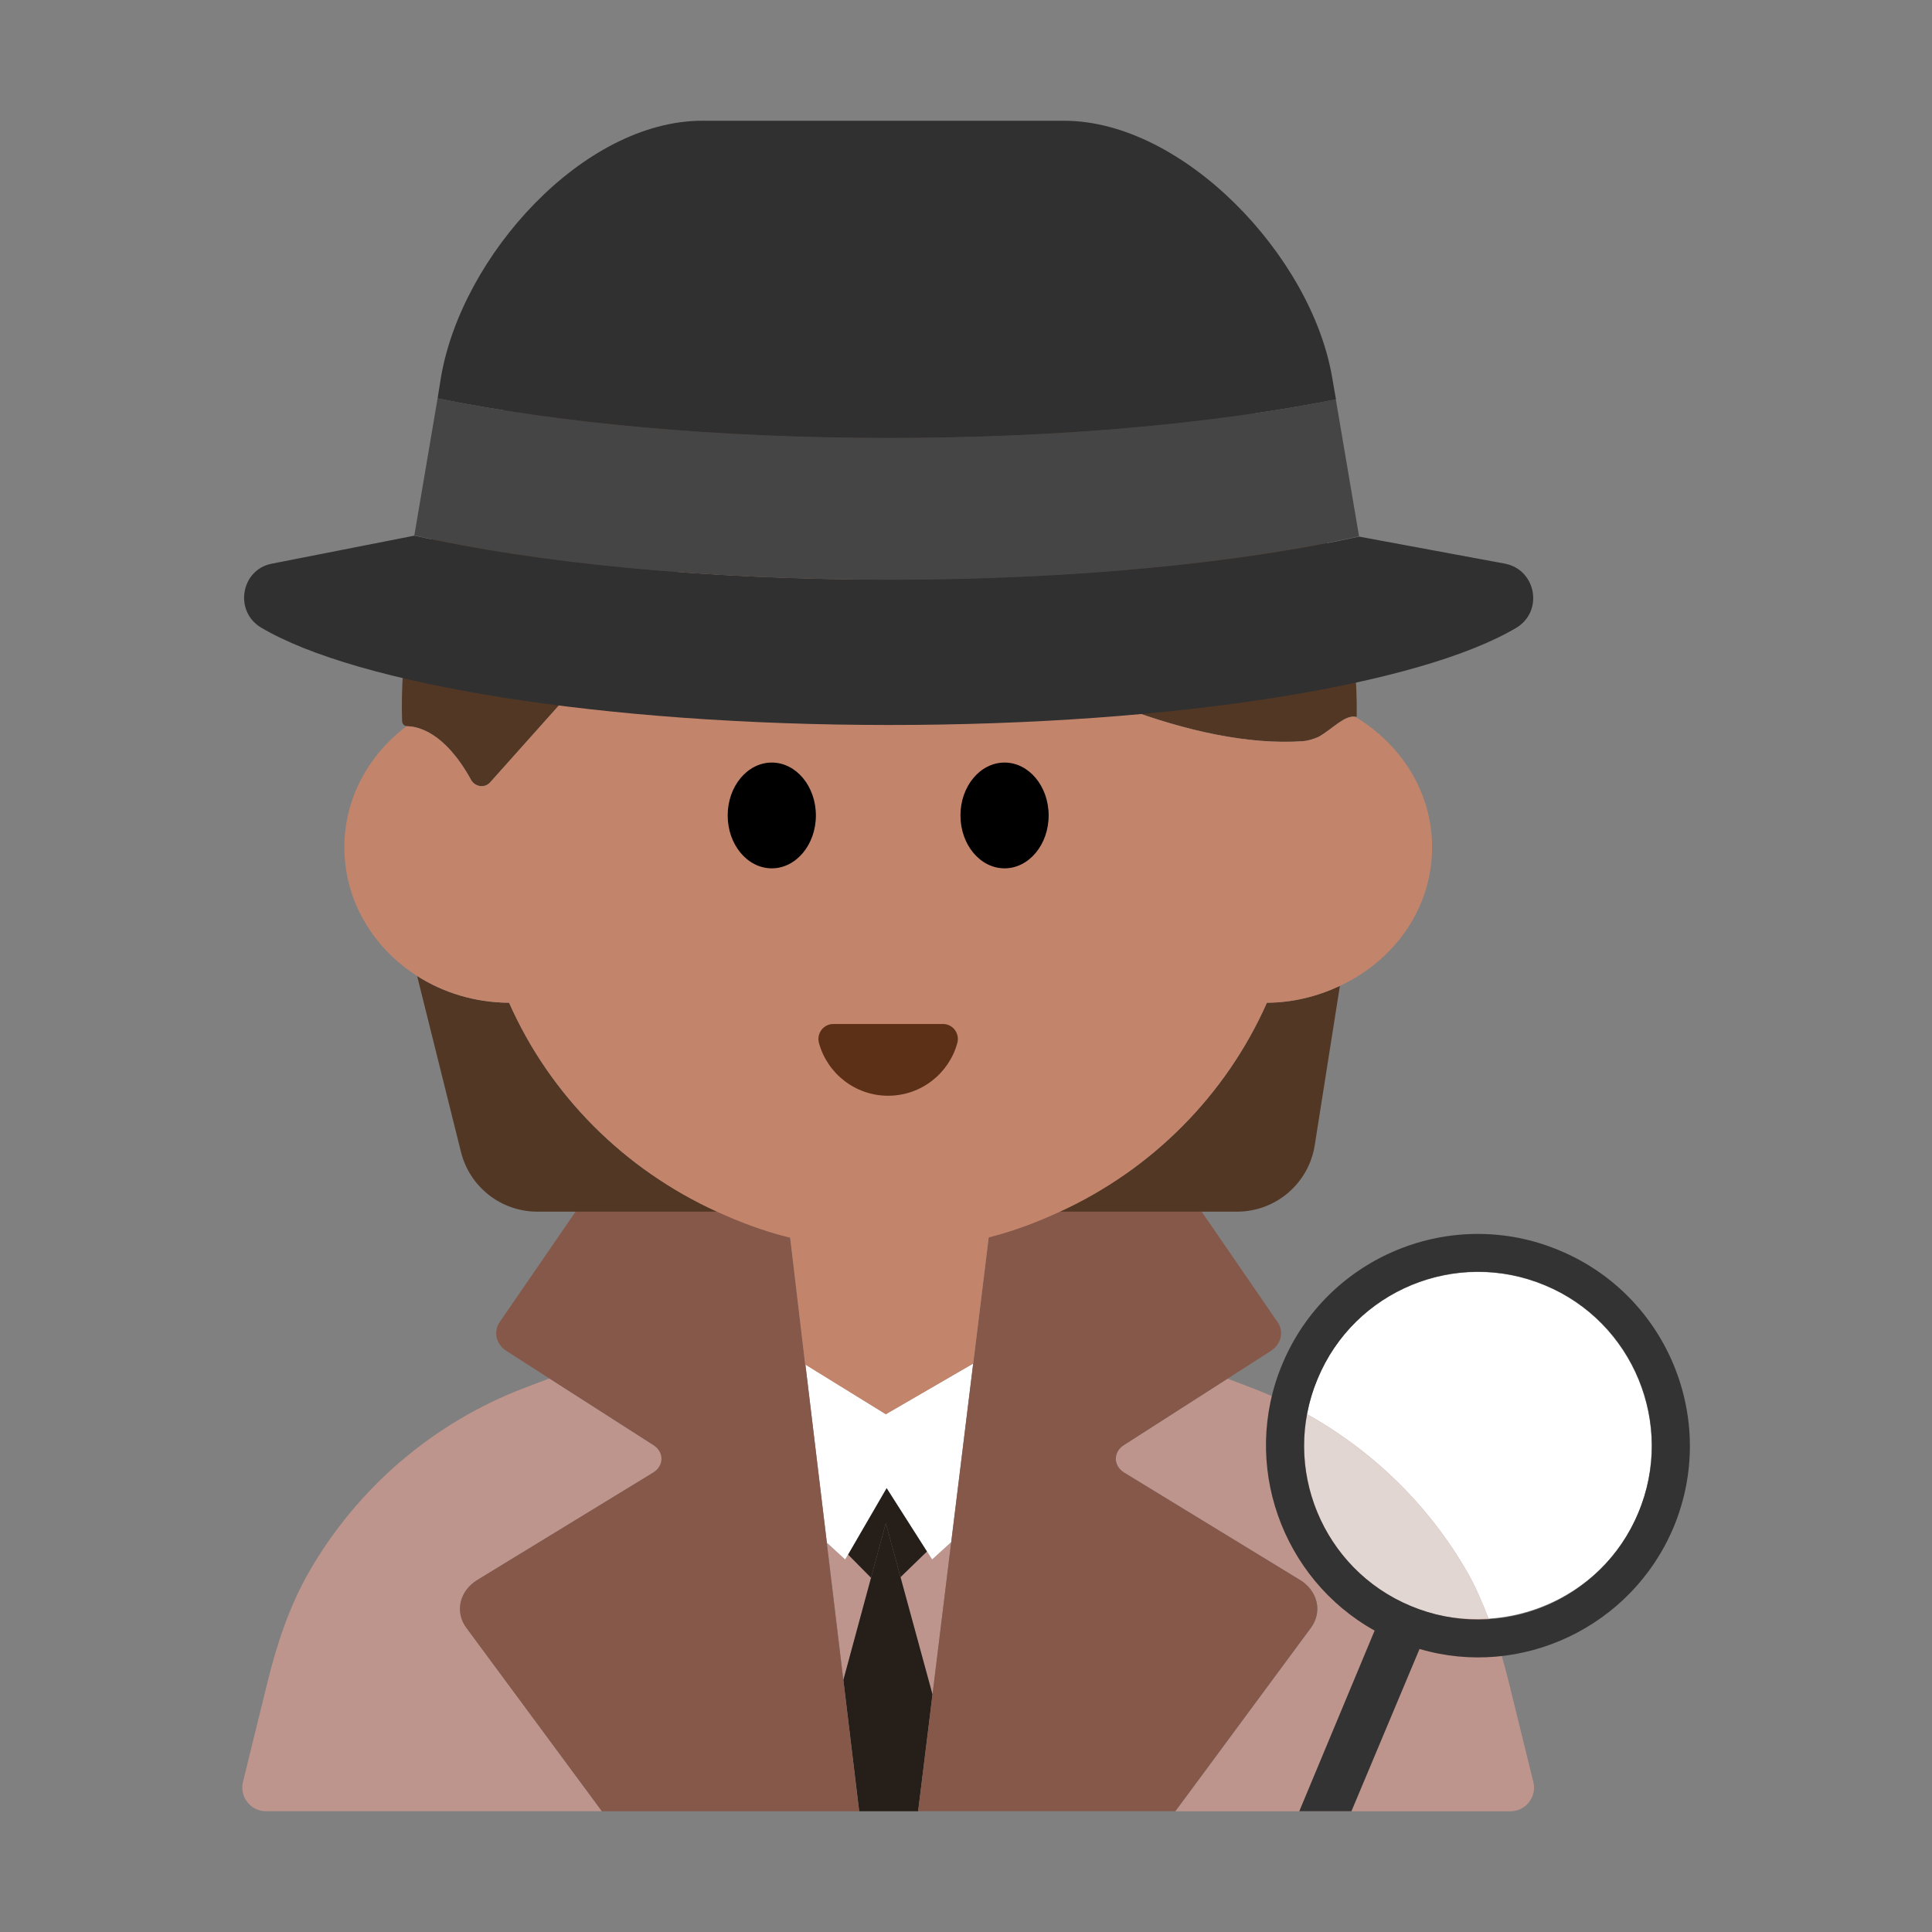 <?xml version="1.0" encoding="UTF-8"?><svg id="Layer_1" xmlns="http://www.w3.org/2000/svg" viewBox="0 0 40 40"><rect x="0" y="0" width="40" height="40" fill="#808080" stroke="none"/><g><g><g><polygon points="17.498 32.287 17.119 31.939 17.461 34.783 18.034 32.666 17.558 32.184 17.498 32.287" style="fill:#be958d;"/><polygon points="19.193 32.12 18.644 32.653 19.307 35.084 19.695 31.926 19.299 32.287 19.193 32.12" style="fill:#be958d;"/><path d="M31.745,36.891l-.504-2.05c-.196-.797-.455-1.585-.864-2.297-.996-1.735-2.568-3.09-4.468-3.812l-.493-.188-2.148,1.376c-.224,.144-.22,.43,.008,.569l3.636,2.22c.374,.228,.475,.663,.23,.995l-2.806,3.797h6.933c.319,0,.554-.299,.477-.609Z" style="fill:#be958d;"/><path d="M9.887,32.709l3.636-2.22c.228-.139,.232-.426,.008-.569l-2.157-1.381-.507,.193c-1.899,.722-3.471,2.077-4.468,3.812-.409,.712-.668,1.5-.864,2.297l-.504,2.05c-.076,.31,.158,.609,.477,.609h6.955l-2.806-3.797c-.245-.331-.144-.766,.23-.995Z" style="fill:#be958d;"/><polygon points="18.357 30.807 17.558 32.184 18.034 32.666 18.34 31.536 18.644 32.653 19.193 32.12 18.357 30.807" style="fill:#261e18;"/><polygon points="18.644 32.653 18.34 31.536 18.034 32.666 17.461 34.783 17.789 37.5 18.388 37.5 19.009 37.5 19.307 35.084 18.644 32.653" style="fill:#261e18;"/><polygon points="16.674 28.246 17.119 31.939 17.498 32.287 17.558 32.184 18.357 30.807 19.193 32.12 19.299 32.287 19.695 31.926 20.15 28.227 18.341 29.277 16.674 28.246" style="fill:#fff;"/><path d="M17.119,31.939l-.445-3.693-.334-2.769-.143-1.186h-3.734l-2.116,3.079c-.139,.203-.078,.462,.143,.603l.883,.566,2.157,1.381c.224,.144,.22,.43-.008,.569l-3.636,2.22c-.374,.228-.475,.663-.23,.995l2.806,3.797h5.325l-.327-2.717-.343-2.843Z" style="fill:#86584a;"/><path d="M26.911,32.709l-3.636-2.22c-.228-.139-.232-.426-.008-.569l2.148-1.376,.891-.571c.221-.141,.282-.4,.143-.603l-2.116-3.079h-3.7l-.094,.765-.39,3.17-.455,3.699-.388,3.158-.297,2.416h5.325l2.806-3.797c.245-.331,.144-.766-.23-.995Z" style="fill:#86584a;"/></g><g><g><path d="M10.54,20.76c-.707-.004-1.361-.208-1.904-.554l.908,3.645c.181,.725,.832,1.235,1.58,1.235h3.721c-1.912-.871-3.456-2.407-4.304-4.326Z" style="fill:#523725;"/><path d="M21.944,25.086h3.668c.801,0,1.483-.583,1.608-1.374l.521-3.301c-.458,.214-.966,.346-1.512,.349-.849,1.916-2.384,3.454-4.286,4.326Z" style="fill:#523725;"/><path d="M9.751,16.142c.082,.149,.283,.183,.397,.056l5.422-6.067s6.868,5.516,11.401,5.215c.1-.007,.215-.041,.329-.09,.29-.164,.536-.453,.761-.416,.009,.001,.019-.005,.028-.002,.09-6.15-5.44-11.121-11.784-9.933-3.962,.742-7.133,3.948-7.828,7.919-.125,.716-.174,1.421-.152,2.108,.002,.053,.043,.098,.096,.102l.004,.002c.219,.001,.78,.114,1.327,1.107Z" style="fill:#523725;"/></g><path d="M29.65,17.54c0-1.137-.64-2.128-1.59-2.699-.225-.037-.47,.252-.761,.416-.114,.049-.229,.083-.329,.09-4.533,.301-11.401-5.215-11.401-5.215l-5.422,6.067c-.114,.127-.315,.094-.397-.056-.547-.994-1.108-1.106-1.327-1.107l-.004-.002c-.783,.589-1.289,1.49-1.289,2.507,0,1.108,.596,2.087,1.506,2.666,.543,.346,1.198,.55,1.904,.554,.848,1.919,2.392,3.455,4.304,4.326,.479,.218,.975,.406,1.496,.534h.02l.31,2.63,1.67,1.03,1.81-1.05,.32-2.61c.02-.01,.05-.01,.07-.02,.489-.126,.954-.307,1.404-.514,1.902-.872,3.437-2.41,4.286-4.326,.546-.003,1.054-.135,1.512-.349,1.127-.527,1.908-1.605,1.908-2.871Z" style="fill:#c3846c;"/><g><ellipse cx="15.979" cy="16.883" rx=".913" ry="1.095"/><ellipse cx="20.798" cy="16.883" rx=".913" ry="1.095"/></g><path d="M19.524,21.201c.205,0,.351,.197,.296,.395-.173,.628-.748,1.09-1.432,1.09s-1.259-.462-1.432-1.09c-.054-.198,.091-.395,.296-.395h2.271Z" style="fill:#5c2f17;"/></g><g><path d="M31.39,13c-1.99,1.18-7.05,2.01-12.98,2.01-5.95,0-11.03-.84-13.01-2.02-.56-.34-.41-1.2,.23-1.32l2.95-.58c2.51,.56,5.99,.91,9.83,.91,3.79,0,7.22-.34,9.73-.89l3.02,.56c.65,.13,.8,.99,.23,1.33Z" style="fill:#303030;"/><path d="M27.66,8.27c-2.46,.49-5.69,.8-9.25,.8-3.61,0-6.88-.32-9.35-.82l.07-.44c.43-2.52,2.95-5.31,5.41-5.31h7.49c2.46,0,5.12,2.79,5.55,5.31l.08,.46Z" style="fill:#303030;"/><path d="M18.405,9.067c-3.607,0-6.876-.313-9.345-.821l-.482,2.84c2.514,.567,5.988,.917,9.827,.917,3.793,0,7.227-.343,9.733-.898h0l-.176-1.037-.306-1.802c-2.457,.496-5.69,.801-9.251,.801Z" style="fill:#454545;"/></g></g><g><g><path d="M33.919,31.32c.764-1.832-.104-3.944-1.935-4.708-1.832-.764-3.944,.104-4.708,1.936-.1,.24-.169,.486-.215,.732,1.38,.771,2.528,1.898,3.314,3.266,.177,.308,.315,.635,.442,.966,1.325-.084,2.557-.886,3.102-2.192Z" style="fill:#fff;"/><path d="M27.061,29.28c-.302,1.631,.559,3.312,2.151,3.976,.526,.219,1.072,.29,1.606,.256-.128-.331-.266-.658-.442-.966-.786-1.369-1.934-2.495-3.314-3.266Z" style="fill:#e2d6d3;"/></g><path d="M32.29,25.89c-2.23-.94-4.81,.12-5.74,2.35-.87,2.07-.01,4.45,1.91,5.52l-1.56,3.74h1.08l1.41-3.36c2.1,.62,4.39-.45,5.26-2.52,.93-2.23-.13-4.8-2.36-5.73Zm1.63,5.43c-.76,1.83-2.87,2.7-4.71,1.93-1.83-.76-2.7-2.87-1.93-4.7,.76-1.84,2.87-2.71,4.71-1.94,1.83,.76,2.7,2.88,1.93,4.71Z" style="fill:#333;"/></g></g><rect width="40" height="40" style="fill:none;"/></svg>
